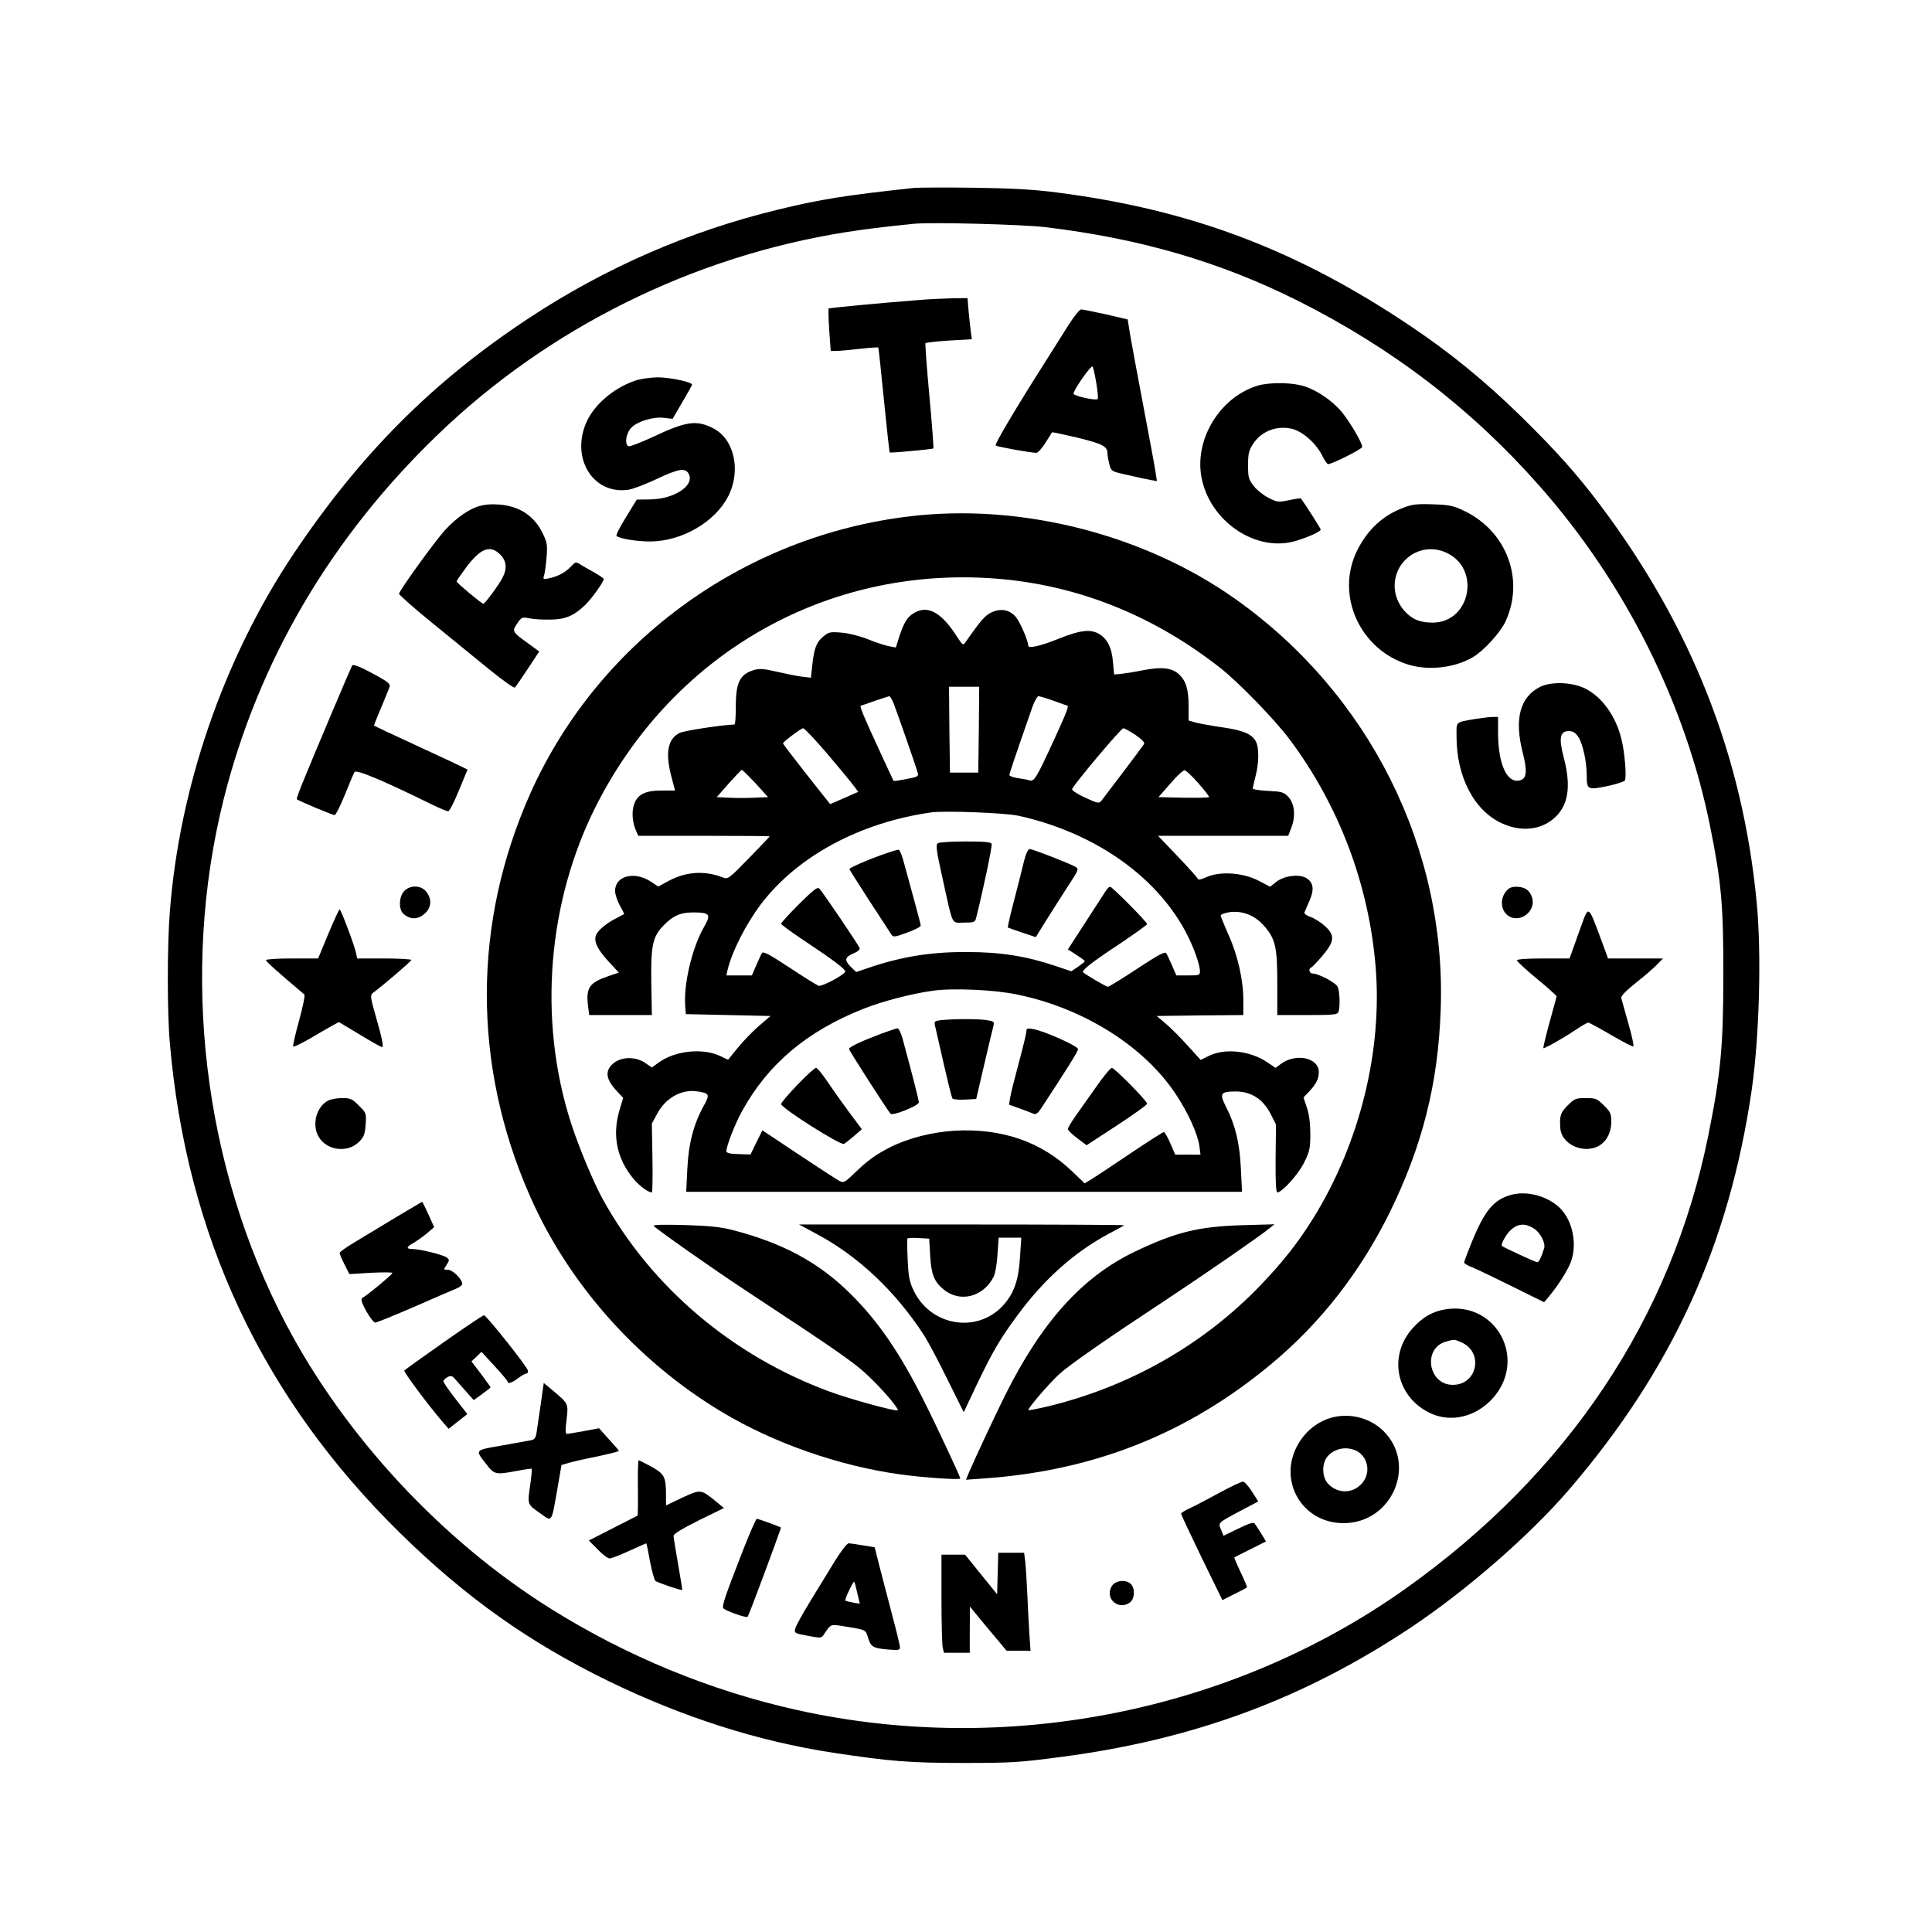 <?xml version="1.0" standalone="no"?>
<!DOCTYPE svg PUBLIC "-//W3C//DTD SVG 20010904//EN"
 "http://www.w3.org/TR/2001/REC-SVG-20010904/DTD/svg10.dtd">
<svg version="1.0" xmlns="http://www.w3.org/2000/svg"
 width="1024pt" height="1024pt" viewBox="0 0 1024 1024"
 preserveAspectRatio="xMidYMid meet">

<g transform="translate(0,1024) scale(0.1,-0.1)"
fill="#000000" stroke="none">
<path d="M4845 9244 c-362 -39 -496 -60 -721 -115 -471 -114 -912 -306 -1319
-574 -512 -337 -897 -724 -1252 -1255 -367 -550 -603 -1234 -653 -1895 -14
-176 -14 -535 0 -691 88 -1024 491 -1883 1221 -2600 348 -341 682 -578 1104
-784 396 -192 792 -319 1192 -380 298 -45 402 -54 688 -54 258 0 299 3 520 32
702 92 1284 308 1850 684 300 200 636 493 846 738 543 635 843 1293 963 2110
41 282 53 723 27 995 -74 777 -346 1465 -831 2110 -124 164 -229 282 -416 466
-192 188 -373 336 -584 478 -603 406 -1168 620 -1880 711 -123 16 -234 22
-440 25 -151 2 -293 1 -315 -1z m695 -208 c503 -60 927 -184 1339 -390 501
-252 918 -571 1280 -981 455 -515 775 -1154 906 -1810 59 -293 70 -419 69
-790 0 -370 -14 -517 -79 -840 -195 -971 -746 -1796 -1609 -2408 -916 -649
-2109 -887 -3219 -641 -461 102 -907 286 -1312 540 -574 360 -1085 910 -1398
1504 -440 836 -562 1860 -332 2782 183 731 567 1387 1135 1934 586 565 1350
944 2160 1073 108 17 198 28 365 45 94 9 568 -3 695 -18z"/>
<path d="M4860 8649 c-173 -13 -465 -41 -468 -44 -2 -2 -1 -53 3 -114 l8 -111
29 0 c16 0 72 5 124 11 53 6 97 9 99 7 2 -2 15 -127 30 -278 15 -151 29 -276
30 -278 3 -4 227 17 232 21 2 3 -7 127 -21 278 -14 150 -23 276 -21 280 3 3
59 10 126 14 l120 7 -5 36 c-3 21 -8 70 -12 110 l-6 72 -82 -1 c-44 -1 -128
-5 -186 -10z"/>
<path d="M5660 8512 c-30 -48 -83 -132 -118 -187 -164 -258 -271 -440 -265
-446 8 -7 186 -39 216 -39 8 0 30 24 48 53 18 28 34 54 35 56 2 1 63 -12 136
-29 134 -33 158 -46 158 -84 0 -12 5 -38 10 -58 10 -36 11 -37 98 -56 48 -11
102 -23 121 -26 l33 -6 -7 45 c-3 25 -33 184 -65 353 -32 169 -64 341 -71 383
l-12 76 -116 27 c-64 14 -123 26 -131 26 -8 0 -40 -40 -70 -88z m151 -304 c7
-43 10 -80 7 -83 -10 -10 -128 17 -128 28 0 21 95 156 101 144 4 -7 13 -47 20
-89z"/>
<path d="M3365 8222 c-121 -42 -227 -137 -264 -237 -70 -187 49 -366 228 -341
24 3 91 29 149 56 120 57 157 63 174 25 27 -60 -78 -129 -202 -132 l-75 -1
-57 -93 c-32 -51 -55 -96 -50 -100 16 -14 106 -29 179 -29 167 1 343 103 413
240 69 136 32 303 -80 360 -89 45 -142 38 -322 -47 -65 -30 -122 -52 -128 -48
-21 13 -11 71 17 99 34 34 119 59 175 51 l43 -5 50 86 c28 47 51 89 53 94 5
14 -114 40 -184 40 -39 -1 -91 -8 -119 -18z"/>
<path d="M6663 8195 c-196 -61 -330 -279 -296 -479 41 -238 291 -408 504 -342
63 19 129 49 129 59 0 6 -85 139 -105 165 -2 2 -30 -2 -63 -9 -56 -12 -62 -11
-108 12 -26 13 -62 41 -78 62 -28 35 -31 46 -31 111 0 62 4 78 27 114 44 66
122 97 202 80 57 -12 128 -74 162 -139 13 -27 28 -49 33 -49 21 0 181 80 181
91 0 22 -62 128 -108 185 -55 66 -150 128 -223 143 -67 15 -174 13 -226 -4z"/>
<path d="M2529 7554 c-62 -22 -133 -77 -192 -149 -78 -97 -222 -299 -222 -312
0 -6 81 -78 180 -158 99 -81 235 -192 303 -247 68 -55 127 -97 131 -92 5 5 36
50 69 100 l60 91 -59 43 c-85 61 -86 64 -58 105 23 34 26 35 64 28 22 -5 72
-8 110 -7 80 0 127 20 186 77 35 34 99 123 99 138 0 4 -24 20 -52 36 -29 16
-63 35 -75 43 -20 13 -24 12 -46 -12 -29 -31 -69 -53 -116 -63 -32 -7 -34 -6
-27 16 4 13 10 57 13 96 5 65 3 78 -21 127 -45 93 -125 145 -234 152 -46 3
-82 -1 -113 -12z m122 -253 c34 -34 38 -75 12 -124 -18 -36 -93 -137 -101
-137 -9 0 -142 111 -142 118 0 4 23 37 51 75 76 101 127 121 180 68z"/>
<path d="M7441 7550 c-111 -41 -191 -115 -247 -226 -119 -238 14 -531 275
-608 107 -31 243 -15 338 41 55 32 144 129 171 186 105 222 9 481 -217 589
-58 28 -78 32 -166 35 -82 3 -110 0 -154 -17z m224 -239 c186 -84 129 -371
-72 -371 -68 0 -110 18 -150 63 -66 75 -68 183 -6 257 56 67 148 88 228 51z"/>
<path d="M4875 7509 c-902 -87 -1698 -655 -2064 -1474 -306 -686 -308 -1436
-4 -2130 203 -465 568 -877 1013 -1145 277 -168 627 -290 954 -335 124 -17
316 -30 316 -21 0 8 -131 289 -191 407 -127 255 -245 427 -390 570 -166 166
-358 270 -624 339 -60 16 -123 23 -255 27 -118 3 -172 2 -165 -5 23 -23 313
-227 480 -337 542 -357 596 -395 685 -485 66 -65 135 -149 128 -155 -7 -8
-259 61 -363 100 -513 189 -941 552 -1198 1015 -51 92 -129 279 -170 406 -177
548 -126 1178 137 1692 384 749 1115 1202 1941 1202 496 0 956 -162 1360 -478
102 -80 289 -273 371 -382 260 -348 419 -766 455 -1203 37 -447 -84 -934 -328
-1330 -82 -132 -162 -234 -280 -357 -302 -316 -695 -539 -1128 -644 -55 -13
-102 -22 -104 -20 -7 6 112 145 167 194 59 52 241 179 572 397 204 135 492
334 540 374 l25 20 -175 -5 c-228 -7 -350 -37 -565 -140 -278 -133 -494 -372
-689 -764 -48 -96 -164 -344 -191 -408 l-15 -37 97 7 c584 41 1081 239 1523
608 259 216 469 485 624 798 174 353 259 687 272 1080 31 855 -380 1675 -1091
2177 -468 331 -1096 497 -1670 442z"/>
<path d="M4843 6990 c-35 -21 -51 -48 -78 -128 l-17 -54 -37 7 c-20 4 -70 20
-111 37 -43 17 -103 32 -140 35 -60 5 -68 3 -97 -21 -36 -30 -49 -64 -58 -155
l-7 -63 -51 6 c-28 4 -87 16 -131 26 -62 15 -89 17 -116 10 -78 -23 -100 -64
-100 -195 0 -52 -3 -95 -7 -95 -66 -2 -269 -33 -292 -45 -62 -32 -76 -106 -42
-233 l19 -72 -72 0 c-87 0 -128 -21 -146 -75 -13 -39 -8 -97 12 -140 l11 -25
349 0 c191 0 348 -1 348 -3 0 -1 -50 -53 -111 -116 -105 -108 -111 -112 -137
-102 -96 38 -196 32 -290 -19 l-53 -29 -36 24 c-88 60 -193 34 -193 -47 0 -18
12 -53 25 -77 14 -24 24 -45 23 -46 -2 -1 -19 -10 -38 -20 -55 -27 -100 -65
-111 -91 -13 -35 8 -77 70 -144 l51 -55 -59 -20 c-96 -33 -115 -60 -105 -151
l7 -54 166 0 166 0 -3 171 c-3 197 7 244 64 303 53 54 90 70 162 70 85 -1 92
-10 53 -78 -63 -110 -109 -304 -99 -421 l3 -40 224 -5 225 -5 -62 -53 c-33
-29 -84 -81 -112 -116 l-51 -63 -42 20 c-91 43 -235 29 -322 -32 l-40 -29 -35
24 c-50 35 -127 34 -169 -2 -47 -40 -41 -85 22 -151 l30 -32 -19 -63 c-40
-133 -16 -257 72 -364 32 -39 79 -74 99 -74 3 0 5 82 3 183 l-3 182 30 55 c45
83 131 129 214 115 62 -10 64 -16 31 -76 -54 -98 -81 -201 -87 -335 l-6 -121
1473 0 1473 0 -6 121 c-6 135 -29 232 -78 328 -37 73 -31 82 49 83 83 0 146
-40 186 -118 l29 -57 -2 -180 c-1 -123 2 -180 9 -180 25 0 112 96 142 158 29
58 33 75 33 151 0 57 -6 104 -18 140 l-18 54 29 31 c38 40 52 68 52 104 0 76
-121 102 -201 43 l-28 -21 -43 29 c-93 63 -228 77 -314 33 l-40 -20 -70 77
c-38 42 -90 95 -116 116 l-47 40 229 3 230 2 0 78 c0 108 -30 241 -79 348 -22
51 -41 96 -41 102 0 5 20 13 45 17 69 10 135 -16 184 -71 61 -70 71 -111 71
-306 l0 -168 159 0 c136 0 160 2 165 16 10 26 7 114 -5 135 -11 22 -102 69
-131 69 -19 0 -25 26 -8 32 5 2 32 30 60 63 64 76 67 108 11 158 -21 19 -55
40 -75 47 -21 7 -35 17 -32 24 2 6 15 35 27 63 27 61 20 99 -21 121 -38 20
-113 10 -154 -21 l-34 -27 -61 32 c-83 43 -203 51 -274 20 -26 -12 -47 -17
-47 -12 0 5 -48 58 -106 119 l-106 111 345 0 345 0 17 45 c24 61 16 129 -19
164 -23 23 -36 26 -106 29 -44 2 -80 8 -80 13 0 4 7 34 15 66 18 69 19 149 2
182 -20 40 -67 60 -178 76 -57 8 -121 20 -141 25 l-38 11 0 72 c0 92 -13 136
-49 171 -38 37 -93 43 -196 23 -44 -9 -96 -17 -115 -19 l-35 -3 -6 66 c-6 79
-32 127 -79 152 -45 23 -98 16 -210 -29 -95 -38 -160 -53 -160 -36 0 25 -43
125 -66 152 -33 39 -80 47 -129 24 -34 -16 -55 -40 -138 -158 -12 -18 -15 -16
-45 30 -83 130 -156 169 -229 124z m345 -617 l-3 -228 -75 0 -75 0 -3 228 -2
227 80 0 80 0 -2 -227z m-454 145 c15 -36 121 -340 130 -374 6 -18 0 -22 -59
-33 -36 -7 -67 -12 -69 -10 -1 2 -39 83 -83 179 -78 169 -99 220 -90 220 2 0
35 11 73 25 38 13 73 24 77 25 4 0 14 -15 21 -32z m852 7 c38 -14 70 -25 71
-25 10 0 -6 -41 -69 -178 -97 -211 -106 -225 -132 -218 -12 4 -40 9 -63 12
-24 4 -43 11 -43 16 0 8 25 83 122 361 11 31 26 57 32 57 7 0 44 -11 82 -25z
m-1204 -277 c62 -73 125 -149 140 -169 l27 -36 -75 -33 -74 -32 -19 24 c-11
13 -67 85 -125 158 -58 74 -106 137 -106 140 1 9 95 79 107 80 7 0 63 -60 125
-132z m1636 97 c33 -23 50 -40 46 -48 -6 -11 -185 -248 -224 -298 -15 -19 -17
-19 -88 13 -40 18 -71 39 -70 45 5 20 259 323 272 323 6 0 35 -16 64 -35z
m-2013 -257 l66 -73 -71 -3 c-39 -2 -100 -2 -136 0 l-65 3 63 72 c35 39 66 72
70 72 3 1 36 -32 73 -71z m2348 -1 c33 -37 58 -70 55 -72 -3 -3 -64 -4 -136
-3 l-132 3 63 72 c34 40 68 71 76 70 8 -1 41 -32 74 -70z m-953 -171 c458
-102 818 -387 941 -745 11 -30 19 -65 19 -78 0 -22 -4 -23 -62 -23 l-63 0 -23
53 c-12 28 -26 58 -31 65 -6 10 -44 -10 -153 -82 -80 -53 -150 -96 -156 -96
-9 0 -111 60 -131 76 -11 9 47 55 187 147 83 56 152 105 152 109 0 11 -185
198 -196 198 -5 0 -14 -8 -20 -17 -6 -10 -55 -85 -108 -167 l-96 -148 45 -29
c25 -16 45 -31 45 -33 0 -3 -16 -16 -36 -30 l-36 -24 -86 29 c-152 51 -288 73
-467 73 -194 1 -351 -25 -528 -86 l-59 -20 -31 30 c-34 35 -29 50 24 72 18 8
28 18 25 26 -6 16 -194 294 -212 313 -11 12 -27 0 -109 -81 -52 -52 -95 -99
-95 -104 0 -5 61 -49 135 -98 141 -94 205 -142 205 -155 0 -16 -123 -81 -141
-76 -10 4 -80 47 -155 97 -105 69 -138 87 -145 77 -5 -8 -19 -38 -31 -66 l-23
-53 -68 0 -67 0 6 28 c24 100 99 247 179 352 194 253 522 430 900 484 73 10
393 -2 465 -18z m-10 -947 c353 -72 675 -275 843 -530 65 -98 115 -209 124
-274 l6 -45 -67 0 -67 0 -26 60 c-14 33 -30 60 -34 60 -5 0 -85 -51 -177 -113
-92 -62 -184 -123 -205 -136 l-38 -23 -67 64 c-162 156 -372 229 -621 215
-120 -7 -246 -39 -344 -88 -77 -40 -117 -68 -188 -137 -52 -50 -58 -53 -80
-41 -13 6 -110 70 -216 140 l-192 128 -32 -64 -31 -64 -64 2 c-44 1 -64 6 -64
15 0 28 44 141 82 211 138 251 344 425 644 544 98 39 257 81 369 96 107 15
324 5 445 -20z"/>
<path d="M4971 5771 c-12 -8 -9 -36 24 -183 58 -264 46 -238 114 -238 55 0 59
2 65 26 37 147 86 380 82 391 -4 10 -36 13 -138 13 -73 0 -139 -4 -147 -9z"/>
<path d="M4665 5706 c-75 -27 -150 -60 -163 -71 -2 -1 46 -77 105 -168 59 -91
113 -172 118 -181 9 -14 18 -13 83 11 39 14 72 31 72 37 0 6 -16 67 -35 136
-19 69 -43 156 -53 194 -10 39 -23 71 -28 72 -5 2 -49 -12 -99 -30z"/>
<path d="M5428 5678 c-8 -35 -32 -128 -52 -206 -21 -79 -36 -146 -34 -148 3
-2 37 -14 76 -27 l72 -24 47 76 c26 42 78 123 115 181 68 104 68 104 46 117
-36 19 -225 93 -240 93 -9 0 -20 -23 -30 -62z"/>
<path d="M4987 4833 c-32 -4 -36 -7 -32 -26 71 -313 88 -383 94 -390 5 -4 34
-7 67 -5 l58 3 42 180 c23 99 45 192 49 206 6 25 4 26 -41 33 -48 6 -169 6
-237 -1z"/>
<path d="M4670 4761 c-106 -40 -170 -70 -170 -81 0 -8 201 -321 220 -343 11
-13 150 43 150 60 0 13 -35 149 -87 341 -8 28 -20 52 -26 52 -7 -1 -46 -14
-87 -29z"/>
<path d="M5440 4774 c0 -11 -18 -85 -40 -167 -22 -81 -43 -164 -46 -185 l-6
-37 59 -21 c32 -12 65 -24 73 -28 10 -4 22 5 36 26 137 209 197 304 198 317 1
16 -175 95 -239 107 -30 5 -35 3 -35 -12z"/>
<path d="M4226 4490 c-47 -49 -86 -95 -86 -102 1 -21 317 -221 333 -211 8 4
32 24 55 43 l40 35 -60 80 c-33 44 -85 117 -116 163 -30 45 -60 82 -67 82 -7
0 -51 -40 -99 -90z"/>
<path d="M5809 4478 c-40 -57 -90 -127 -111 -157 -21 -30 -38 -59 -38 -65 0
-7 22 -28 50 -49 l49 -37 161 105 c88 58 160 109 160 115 0 15 -173 190 -187
190 -7 0 -45 -46 -84 -102z"/>
<path d="M1866 6712 c-6 -10 -190 -444 -252 -596 -25 -59 -43 -110 -41 -112 8
-8 189 -84 200 -84 7 0 31 49 55 108 24 60 47 114 51 120 9 15 152 -45 410
-172 41 -20 80 -36 86 -36 7 0 33 50 57 110 l46 111 -28 14 c-15 8 -125 59
-246 115 -120 55 -219 102 -221 104 -2 1 15 44 37 95 21 51 42 101 45 111 5
14 -9 26 -67 58 -87 48 -126 64 -132 54z"/>
<path d="M8162 6599 c-106 -54 -137 -170 -91 -349 24 -93 21 -135 -11 -145
-71 -23 -120 81 -120 255 l0 80 -28 0 c-16 0 -55 -5 -88 -10 -114 -20 -104
-11 -104 -95 0 -214 95 -394 243 -460 110 -50 224 -31 294 48 58 66 68 162 31
303 -27 102 -20 139 27 139 22 0 35 -8 51 -32 23 -35 44 -130 44 -204 0 -74 5
-77 107 -56 48 10 91 24 95 30 10 16 0 148 -18 219 -29 121 -102 223 -191 268
-69 35 -181 39 -241 9z"/>
<path d="M2142 5517 c-28 -30 -30 -97 -4 -120 34 -31 75 -32 110 -2 39 32 43
79 11 119 -27 35 -86 36 -117 3z"/>
<path d="M7981 5514 c-40 -51 -19 -126 38 -139 64 -14 123 52 100 112 -14 37
-38 52 -81 53 -28 0 -41 -6 -57 -26z"/>
<path d="M1740 5290 l-54 -130 -138 0 c-77 0 -138 -4 -138 -9 0 -8 59 -60 203
-182 5 -4 -8 -66 -28 -139 -20 -72 -34 -134 -31 -137 3 -3 43 16 88 42 46 27
99 58 119 69 l35 19 110 -66 c61 -37 114 -67 119 -67 10 0 -1 52 -36 173 -26
91 -27 103 -13 114 58 43 204 168 204 175 0 4 -65 8 -144 8 l-143 0 -6 29 c-8
40 -80 231 -87 231 -3 0 -30 -58 -60 -130z"/>
<path d="M8385 5344 c-16 -43 -37 -103 -47 -131 l-19 -53 -140 0 c-86 0 -139
-4 -139 -10 0 -5 47 -49 105 -97 58 -47 105 -90 105 -94 0 -4 -11 -44 -24 -90
-24 -85 -46 -173 -46 -184 0 -7 102 50 172 97 31 21 61 38 66 38 6 0 60 -30
122 -66 61 -36 114 -63 117 -60 4 3 -8 59 -27 124 -18 64 -35 124 -37 132 -3
10 25 39 79 82 46 36 96 80 112 97 l30 31 -146 0 -145 0 -42 114 c-61 165 -62
165 -96 70z"/>
<path d="M1740 4407 c-64 -32 -89 -130 -50 -194 44 -72 153 -85 213 -25 26 26
31 40 35 91 4 60 4 62 -36 101 -35 36 -45 40 -88 40 -27 0 -60 -6 -74 -13z"/>
<path d="M8309 4381 c-38 -38 -44 -56 -39 -121 6 -84 119 -137 201 -95 43 23
69 71 69 129 0 43 -4 53 -39 87 -36 36 -43 39 -96 39 -53 0 -60 -3 -96 -39z"/>
<path d="M8009 3907 c-93 -26 -140 -83 -209 -252 -22 -54 -40 -102 -40 -107 0
-4 19 -16 43 -25 23 -9 118 -55 211 -101 l170 -84 28 33 c48 58 98 137 114
181 35 95 9 220 -59 286 -65 63 -174 92 -258 69z m119 -177 c36 -22 65 -78 56
-107 -17 -52 -27 -73 -37 -73 -8 0 -175 77 -186 86 -9 8 24 67 51 89 36 30 72
32 116 5z"/>
<path d="M2100 3789 c-74 -45 -172 -104 -217 -131 -46 -27 -83 -54 -83 -59 0
-5 12 -33 26 -61 l26 -51 114 7 c63 3 114 3 114 -1 -1 -8 -129 -115 -159 -132
-10 -7 -6 -21 20 -70 19 -33 40 -61 48 -61 8 0 100 38 205 83 105 46 206 90
224 97 17 7 32 18 32 25 0 25 -51 75 -76 75 -24 0 -24 0 -7 26 16 25 16 27 -1
40 -20 14 -141 44 -180 44 -35 0 -33 12 7 33 17 10 49 33 70 50 l38 33 -30 67
c-17 37 -32 67 -33 67 -2 0 -64 -37 -138 -81z"/>
<path d="M4326 3701 c221 -117 420 -305 570 -536 22 -33 78 -139 125 -235 l87
-175 70 148 c84 175 122 240 215 366 140 190 297 331 482 431 44 23 82 44 84
46 2 2 -385 4 -860 4 l-864 0 91 -49z m604 -116 c6 -99 21 -138 70 -178 86
-73 210 -43 266 65 9 17 18 69 21 119 l6 89 60 0 60 0 -7 -107 c-8 -125 -34
-193 -94 -257 -138 -144 -378 -103 -468 81 -23 47 -29 73 -33 165 -3 60 -4
112 -1 114 2 3 29 4 60 2 l55 -3 5 -90z"/>
<path d="M7659 3300 c-66 -11 -120 -42 -171 -99 -134 -149 -87 -369 97 -453
109 -49 239 -17 327 81 185 206 19 516 -253 471z m85 -174 c121 -51 88 -226
-44 -226 -130 0 -161 193 -37 229 44 13 44 13 81 -3z"/>
<path d="M2352 3126 c-112 -79 -206 -146 -209 -150 -6 -6 131 -189 201 -270
l34 -39 49 39 50 39 -63 81 c-35 45 -64 87 -64 93 0 5 10 16 22 22 19 10 25 8
46 -17 14 -16 40 -46 59 -67 l34 -38 44 32 c25 18 45 34 45 36 0 2 -23 34 -50
70 l-51 67 26 25 27 26 69 -75 c38 -41 69 -78 69 -82 0 -15 23 -8 56 17 18 14
38 25 44 25 6 0 10 7 8 16 -4 21 -221 294 -233 293 -5 0 -101 -64 -213 -143z"/>
<path d="M2866 2797 c-9 -61 -19 -129 -22 -149 -5 -30 -10 -38 -32 -42 -15 -3
-84 -15 -155 -28 -143 -25 -140 -21 -79 -99 42 -55 49 -56 162 -35 41 8 76 13
78 11 2 -2 -1 -38 -7 -80 -16 -110 -17 -107 48 -153 70 -49 62 -60 95 125 l22
128 40 12 c21 6 90 22 152 34 61 13 112 26 112 29 0 3 -24 31 -53 62 l-52 58
-80 -15 c-44 -8 -85 -15 -91 -15 -7 0 -8 23 -1 76 10 86 10 84 -74 155 l-47
39 -16 -113z"/>
<path d="M7057 2726 c-66 -18 -125 -62 -164 -120 -131 -193 -4 -438 227 -439
257 -1 392 308 214 487 -71 71 -180 99 -277 72z m133 -176 c57 -29 75 -106 38
-160 -45 -66 -134 -73 -189 -14 -34 36 -34 112 0 148 39 41 100 51 151 26z"/>
<path d="M3381 2355 c1 -80 0 -147 -2 -148 -2 -1 -61 -32 -131 -67 l-127 -65
47 -47 c25 -27 54 -48 63 -48 9 0 56 18 104 40 48 22 88 40 90 40 2 0 11 -43
20 -95 10 -52 23 -99 29 -104 12 -10 138 -52 142 -48 1 1 -9 63 -22 137 -13
74 -24 142 -24 150 0 10 48 39 134 82 l133 65 -46 38 c-76 62 -78 62 -175 17
l-86 -41 0 47 c0 105 -7 118 -75 157 -35 19 -66 35 -70 35 -3 0 -5 -65 -4
-145z"/>
<path d="M6465 2329 c-60 -33 -131 -70 -157 -82 -26 -12 -48 -25 -48 -30 0 -4
49 -109 109 -233 l110 -225 63 32 c35 17 65 33 67 35 2 2 -13 38 -33 80 -20
42 -35 78 -34 79 2 2 40 21 86 44 l82 41 -26 43 c-15 23 -30 47 -35 53 -6 7
-34 -2 -86 -28 l-78 -38 -13 32 c-16 38 -20 35 108 103 l89 47 -33 52 c-18 28
-39 52 -47 53 -8 1 -63 -25 -124 -58z"/>
<path d="M3940 2028 c-96 -246 -113 -296 -107 -311 5 -12 124 -55 130 -46 8
11 179 471 176 473 -7 5 -119 46 -128 46 -4 0 -36 -73 -71 -162z"/>
<path d="M4423 1963 c-33 -54 -92 -150 -131 -214 -39 -64 -74 -127 -77 -141
-6 -24 -3 -25 66 -38 69 -13 73 -13 85 6 39 58 34 56 109 44 117 -19 113 -17
126 -61 15 -48 26 -55 107 -62 53 -4 62 -3 62 11 0 10 -18 85 -40 167 -22 83
-52 198 -67 257 l-27 107 -61 10 c-34 6 -69 11 -77 11 -9 0 -41 -42 -75 -97z
m121 -167 l13 -56 -36 6 c-20 4 -38 8 -40 10 -3 2 6 27 19 54 13 27 25 48 27
46 3 -2 10 -29 17 -60z"/>
<path d="M5288 1900 l-3 -110 -85 105 -85 105 -62 0 -63 0 0 -229 c0 -126 3
-243 6 -260 l7 -31 68 0 69 0 0 123 1 122 20 -25 c11 -14 54 -66 97 -117 l77
-92 64 0 63 -1 -6 88 c-3 48 -8 143 -11 212 -3 69 -8 146 -11 173 l-6 47 -69
0 -68 0 -3 -110z"/>
<path d="M5894 1835 c-42 -64 31 -133 94 -89 26 18 30 74 6 98 -25 26 -81 20
-100 -9z"/>
</g>
</svg>
